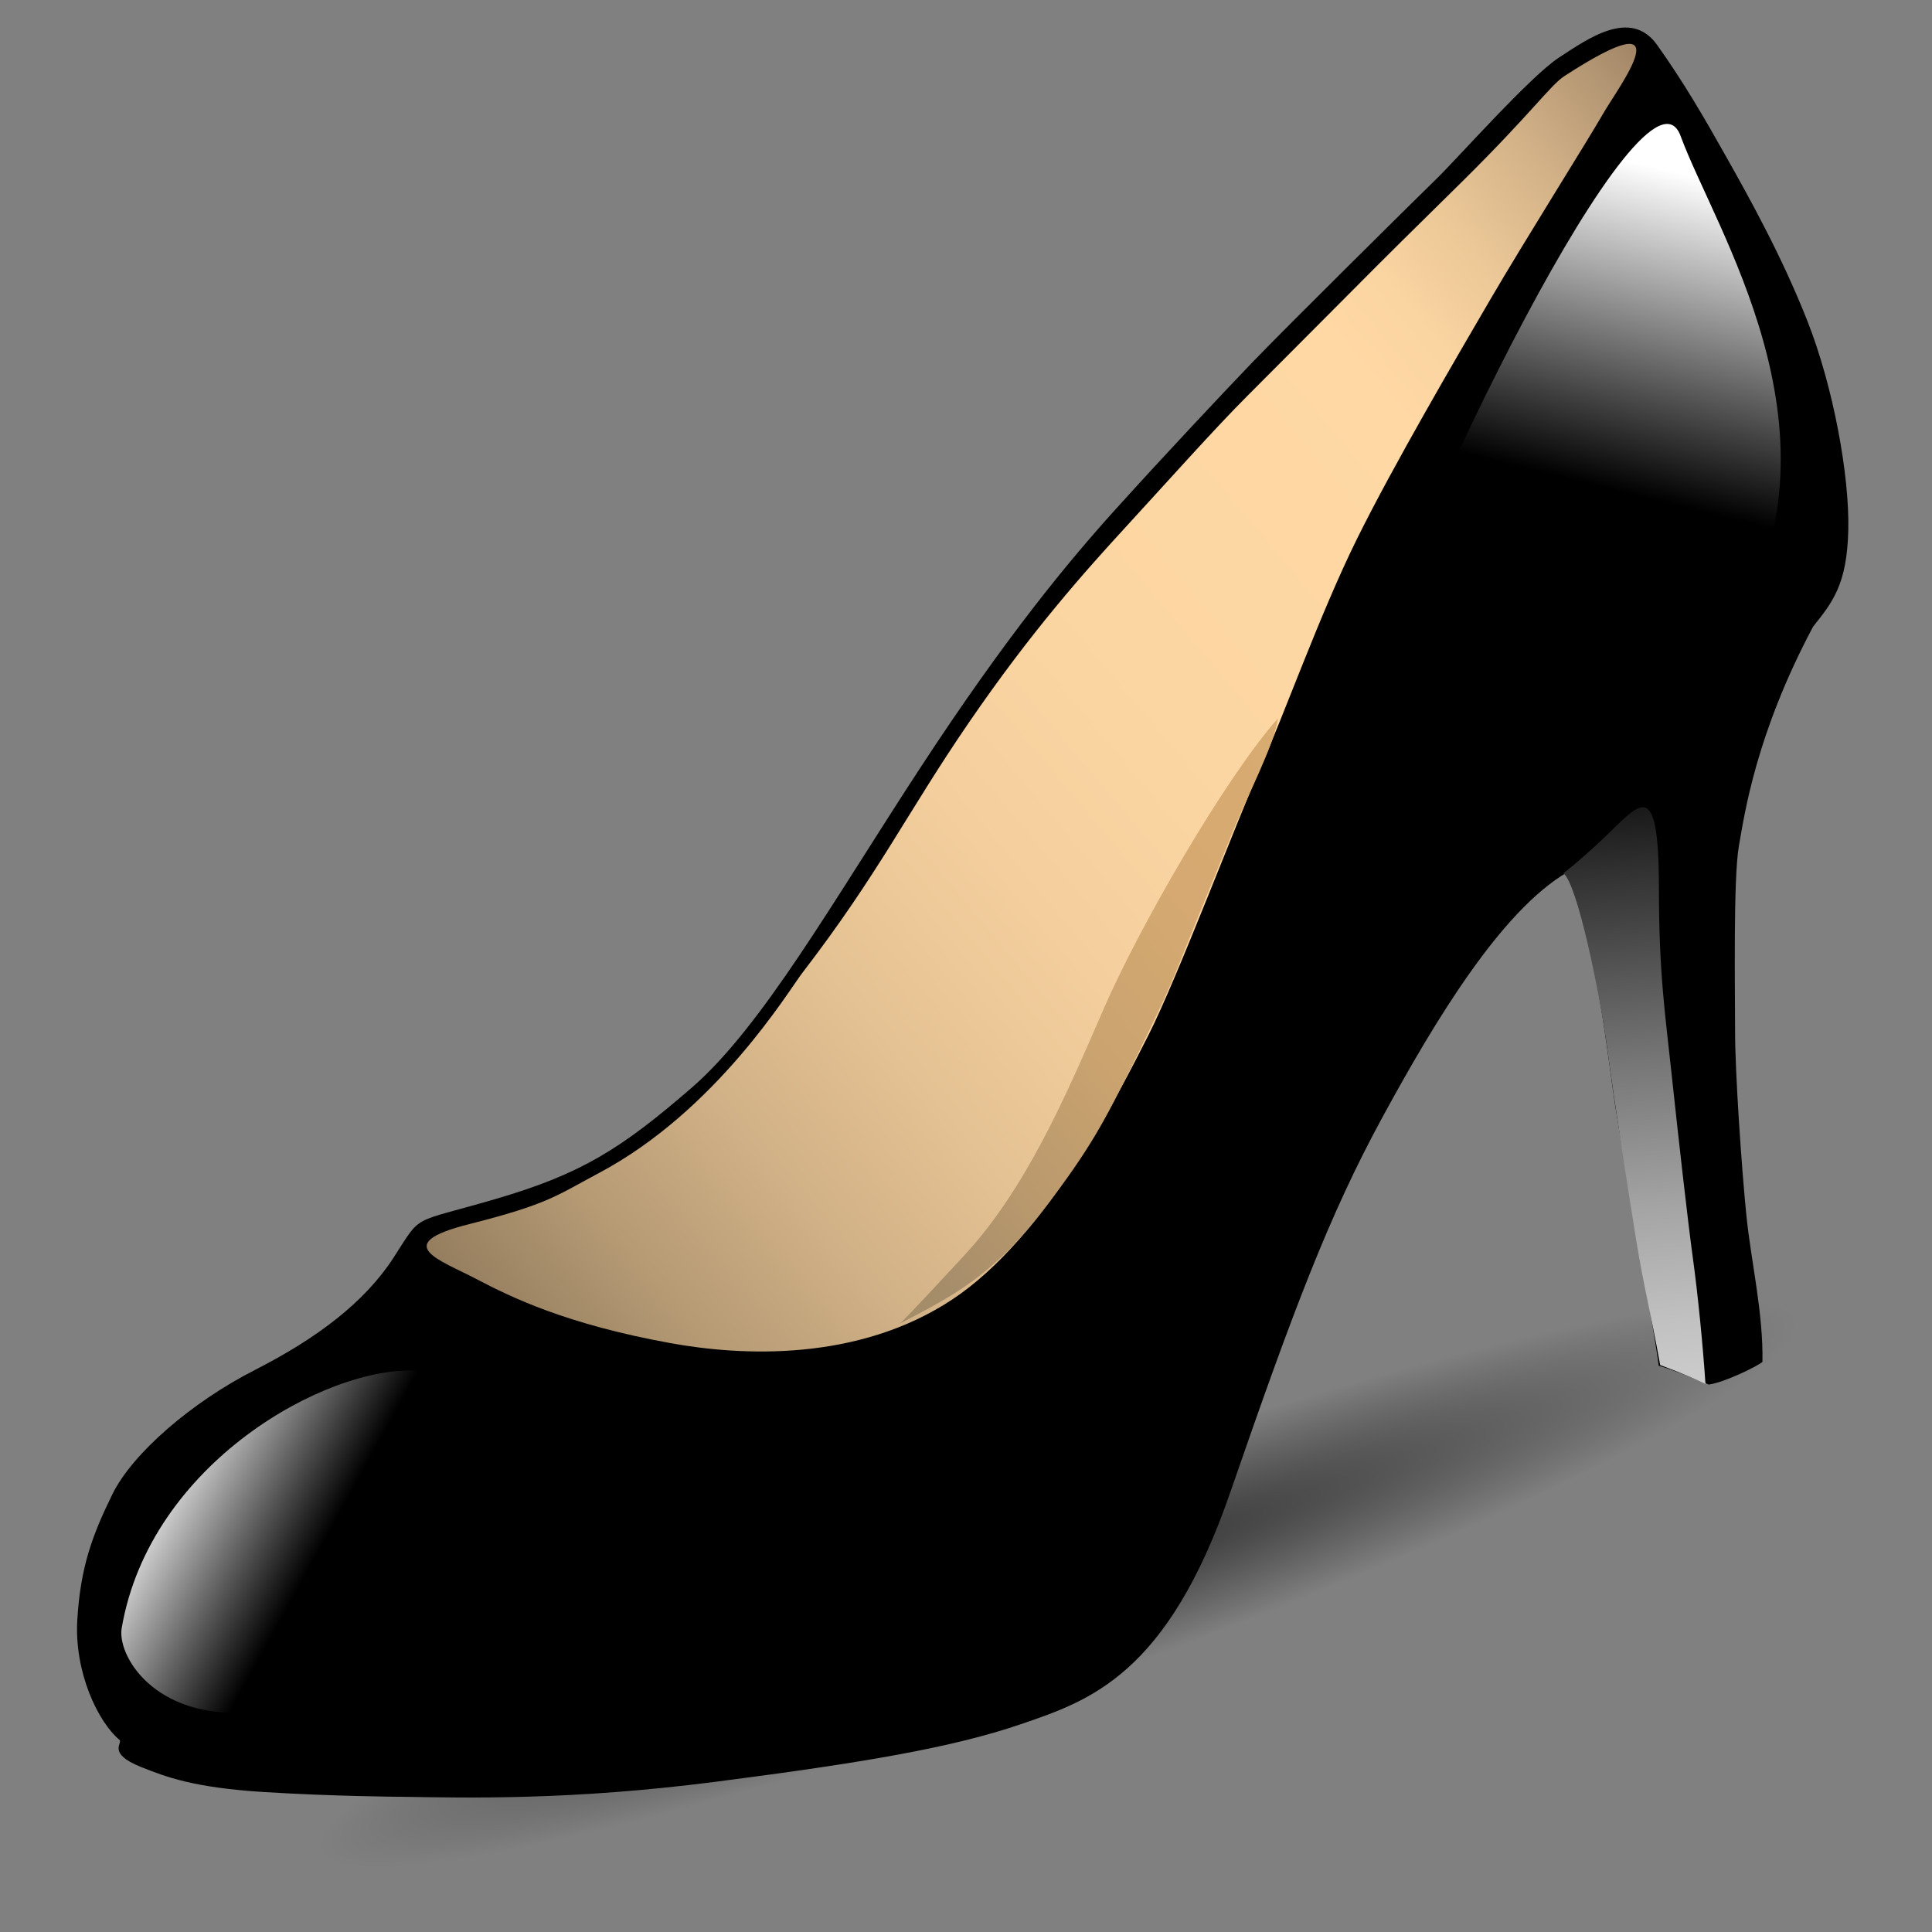 <?xml version="1.0" encoding="UTF-8"?>
<!-- Generated by phantom_svg. -->
<svg width="64px" height="64px" viewBox="0 0 64 64" preserveAspectRatio="none" xmlns="http://www.w3.org/2000/svg" xmlns:xlink="http://www.w3.org/1999/xlink" version="1.1">
  <rect x="0" y="0" width="64" height="64" fill="#808080" stroke="none"/>
  <g>
    <g>
      <radialGradient id='SVGID_1_' cx='37.798' cy='50.866' r='23.262' gradientTransform='matrix(1.051 -0.378 0.043 0.136 -6.876 59.87)' gradientUnits='userSpaceOnUse'>
        <stop offset='0' style='stop-color:#000000'/>
        <stop offset='0.927' style='stop-color:#000000;stop-opacity:0.073'/>
        <stop offset='1' style='stop-color:#000000;stop-opacity:0'/>
      </radialGradient>
      <path style='opacity:0.6;fill:url(#SVGID_1_);' d='M34.457,59.317
			c-8.838,3.557-32.955,6.047-25.553,0.592c7.403-5.454,29.135-13.041,38.326-15.057
			c9.194-2.018,20.776-5.693,9.672,2.134
			C45.799,54.812,41.706,56.399,34.457,59.317z'/>
      <path d='M13.288,59.521c2.188,0.031,5.594,0.125,10.438-0.5s7.812-1.125,10.094-1.906
			c2.281-0.781,4.844-1.625,6.938-7.688s3.281-9.188,5.031-12.406s3.938-6.844,6.125-8.125
			c1,2.531,1.344,6.156,1.594,7.75s1.375,7.938,1.438,8.594c0.438,0.125,1.406,0.5,1.656,0.625
			c0.5-0.062,1.594-0.594,1.781-0.75c0.031-1.625-0.375-3.312-0.531-4.844s-0.375-4.719-0.375-6.094
			s-0.062-5.083,0.125-6.146s0.562-3.708,2.458-7.271
			c0.646-0.812,1.126-1.396,1.167-3.208s-0.5-4.75-1.354-6.917s-1.938-4.104-2.688-5.438
			s-1.416-2.479-2.291-3.708s-2.291-0.208-3.25,0.417s-3.354,3.333-4.062,4.021
			s-5.022,4.959-6.063,6.042s-2.938,3.104-4.521,4.854s-3.646,4.229-6.521,8.625
			c-2.875,4.396-5.229,8.563-7.562,10.583s-3.646,2.854-6.5,3.688s-2.417,0.459-3.375,1.938
			s-2.521,2.666-4.604,3.729s-4.042,2.751-4.708,4.104s-1.062,2.416-1.167,4.166
			s0.694,3.393,1.396,3.979c0.125,0.104-0.43,0.441,0.708,0.896
			c0.833,0.333,1.75,0.688,4.083,0.833S13.288,59.521,13.288,59.521z'/>
      <linearGradient id='SVGID_2_' gradientUnits='userSpaceOnUse' x1='53.227' y1='26.844' x2='54.901' y2='45.985'>
        <stop offset='0.005' style='stop-color:#1A1A1A'/>
        <stop offset='0.116' style='stop-color:#333333'/>
        <stop offset='0.426' style='stop-color:#747474'/>
        <stop offset='0.688' style='stop-color:#A4A4A4'/>
        <stop offset='0.887' style='stop-color:#C1C1C1'/>
        <stop offset='1' style='stop-color:#CCCCCC'/>
      </linearGradient>
      <path style='fill:url(#SVGID_2_);' d='M51.788,28.928c0,0,0.427-0.315,1.25-1.083
			c1.25-1.167,1.916-2.293,1.916,1.583c0,2.833,0.209,4.167,0.417,6.125
			s0.541,4.917,0.708,6.125s0.334,2.917,0.417,4.167c-0.583-0.292-1.5-0.625-1.5-0.625
			c-0.333-1.834-0.542-2.583-0.792-4.125s-0.708-4.459-0.958-6.334
			S52.247,29.261,51.788,28.928z'/>
      <linearGradient id='SVGID_3_' gradientUnits='userSpaceOnUse' x1='16.375' y1='44.05' x2='59.488' y2='7.874'>
        <stop offset='0' style='stop-color:#947E5F'/>
        <stop offset='0.001' style='stop-color:#957E5F'/>
        <stop offset='0.09' style='stop-color:#B59A74'/>
        <stop offset='0.184' style='stop-color:#D0B086'/>
        <stop offset='0.288' style='stop-color:#E5C293'/>
        <stop offset='0.403' style='stop-color:#F4CE9D'/>
        <stop offset='0.54' style='stop-color:#FCD6A2'/>
        <stop offset='0.754' style='stop-color:#FFD8A4'/>
        <stop offset='0.799' style='stop-color:#FAD4A1'/>
        <stop offset='0.853' style='stop-color:#EBC797'/>
        <stop offset='0.912' style='stop-color:#D3B288'/>
        <stop offset='0.973' style='stop-color:#B29572'/>
        <stop offset='1' style='stop-color:#A18667'/>
      </linearGradient>
      <path style='fill:url(#SVGID_3_);' d='M22.194,44.49c2.371,0.433,6.219,0.625,9.344-1.438
			c3.125-2.062,5.532-6.844,6.5-8.75s2.938-7.125,3.719-8.875s1.969-5.094,3.188-7.562
			s3.344-6.094,4.438-7.969s3.219-5.25,3.719-6.125s2.812-3.906-1.281-1.25
			c-0.464,0.301-1.094,1.234-3.422,3.531c-2.133,2.104-2.016,1.984-2.781,2.75
			s-3.219,3.234-4.297,4.312s-2.609,2.797-4,4.312s-3.141,3.469-5.219,6.5
			c-2.078,3.031-2.963,4.968-5.531,8.312c-0.448,0.583-2.83,4.551-6.74,6.625
			c-1.375,0.729-1.646,1.021-4.292,1.688s-0.958,1.188,0.229,1.812
			S18.767,43.865,22.194,44.49z'/>
      <linearGradient id='SVGID_4_' gradientUnits='userSpaceOnUse' x1='27.62' y1='41.235' x2='44.836' y2='26.789'>
        <stop offset='0.084' style='stop-color:#A68D6A'/>
        <stop offset='0.25' style='stop-color:#B8986D'/>
        <stop offset='0.478' style='stop-color:#CAA36F'/>
        <stop offset='0.72' style='stop-color:#D5A971'/>
        <stop offset='1' style='stop-color:#D8AB71'/>
      </linearGradient>
      <path style='fill:url(#SVGID_4_);' d='M42.33,23.803c-1.708,1.917-4.584,6.875-5.792,9.667
			s-2.543,5.895-4.584,8.104c-2.041,2.209-2.145,2.271-2.145,2.271
			c1.77-0.916,3.112-1.612,4.792-3.812c1.479-1.938,1.979-2.854,2.979-4.896
			s1.166-2.417,1.646-3.625s1.126-2.75,1.584-3.896S42.226,24.657,42.33,23.803z'/>
    </g>
    <linearGradient id='SVGID_5_' gradientUnits='userSpaceOnUse' x1='5.201' y1='48.133' x2='10.693' y2='51.166'>
      <stop offset='0' style='stop-color:#FFFFFF'/>
      <stop offset='1' style='stop-color:#FFFFFF;stop-opacity:0'/>
    </linearGradient>
    <path style='fill:url(#SVGID_5_);' d='M4.032,53.931c0.935-5.468,6.803-8.688,9.754-8.524
		s7.295,4.834,0,9.262S3.807,55.247,4.032,53.931z'/>
    <linearGradient id='SVGID_6_' gradientUnits='userSpaceOnUse' x1='55.418' y1='5.682' x2='52.877' y2='16.092'>
      <stop offset='0' style='stop-color:#FFFFFF'/>
      <stop offset='1' style='stop-color:#FFFFFF;stop-opacity:0'/>
    </linearGradient>
    <path style='fill:url(#SVGID_6_);' d='M44.771,23.803c1.919-6.481,9.754-22.413,10.901-19.298
		s5.484,9.616,1.968,15.984S43.303,28.76,44.771,23.803z'/>
  </g>
</svg>